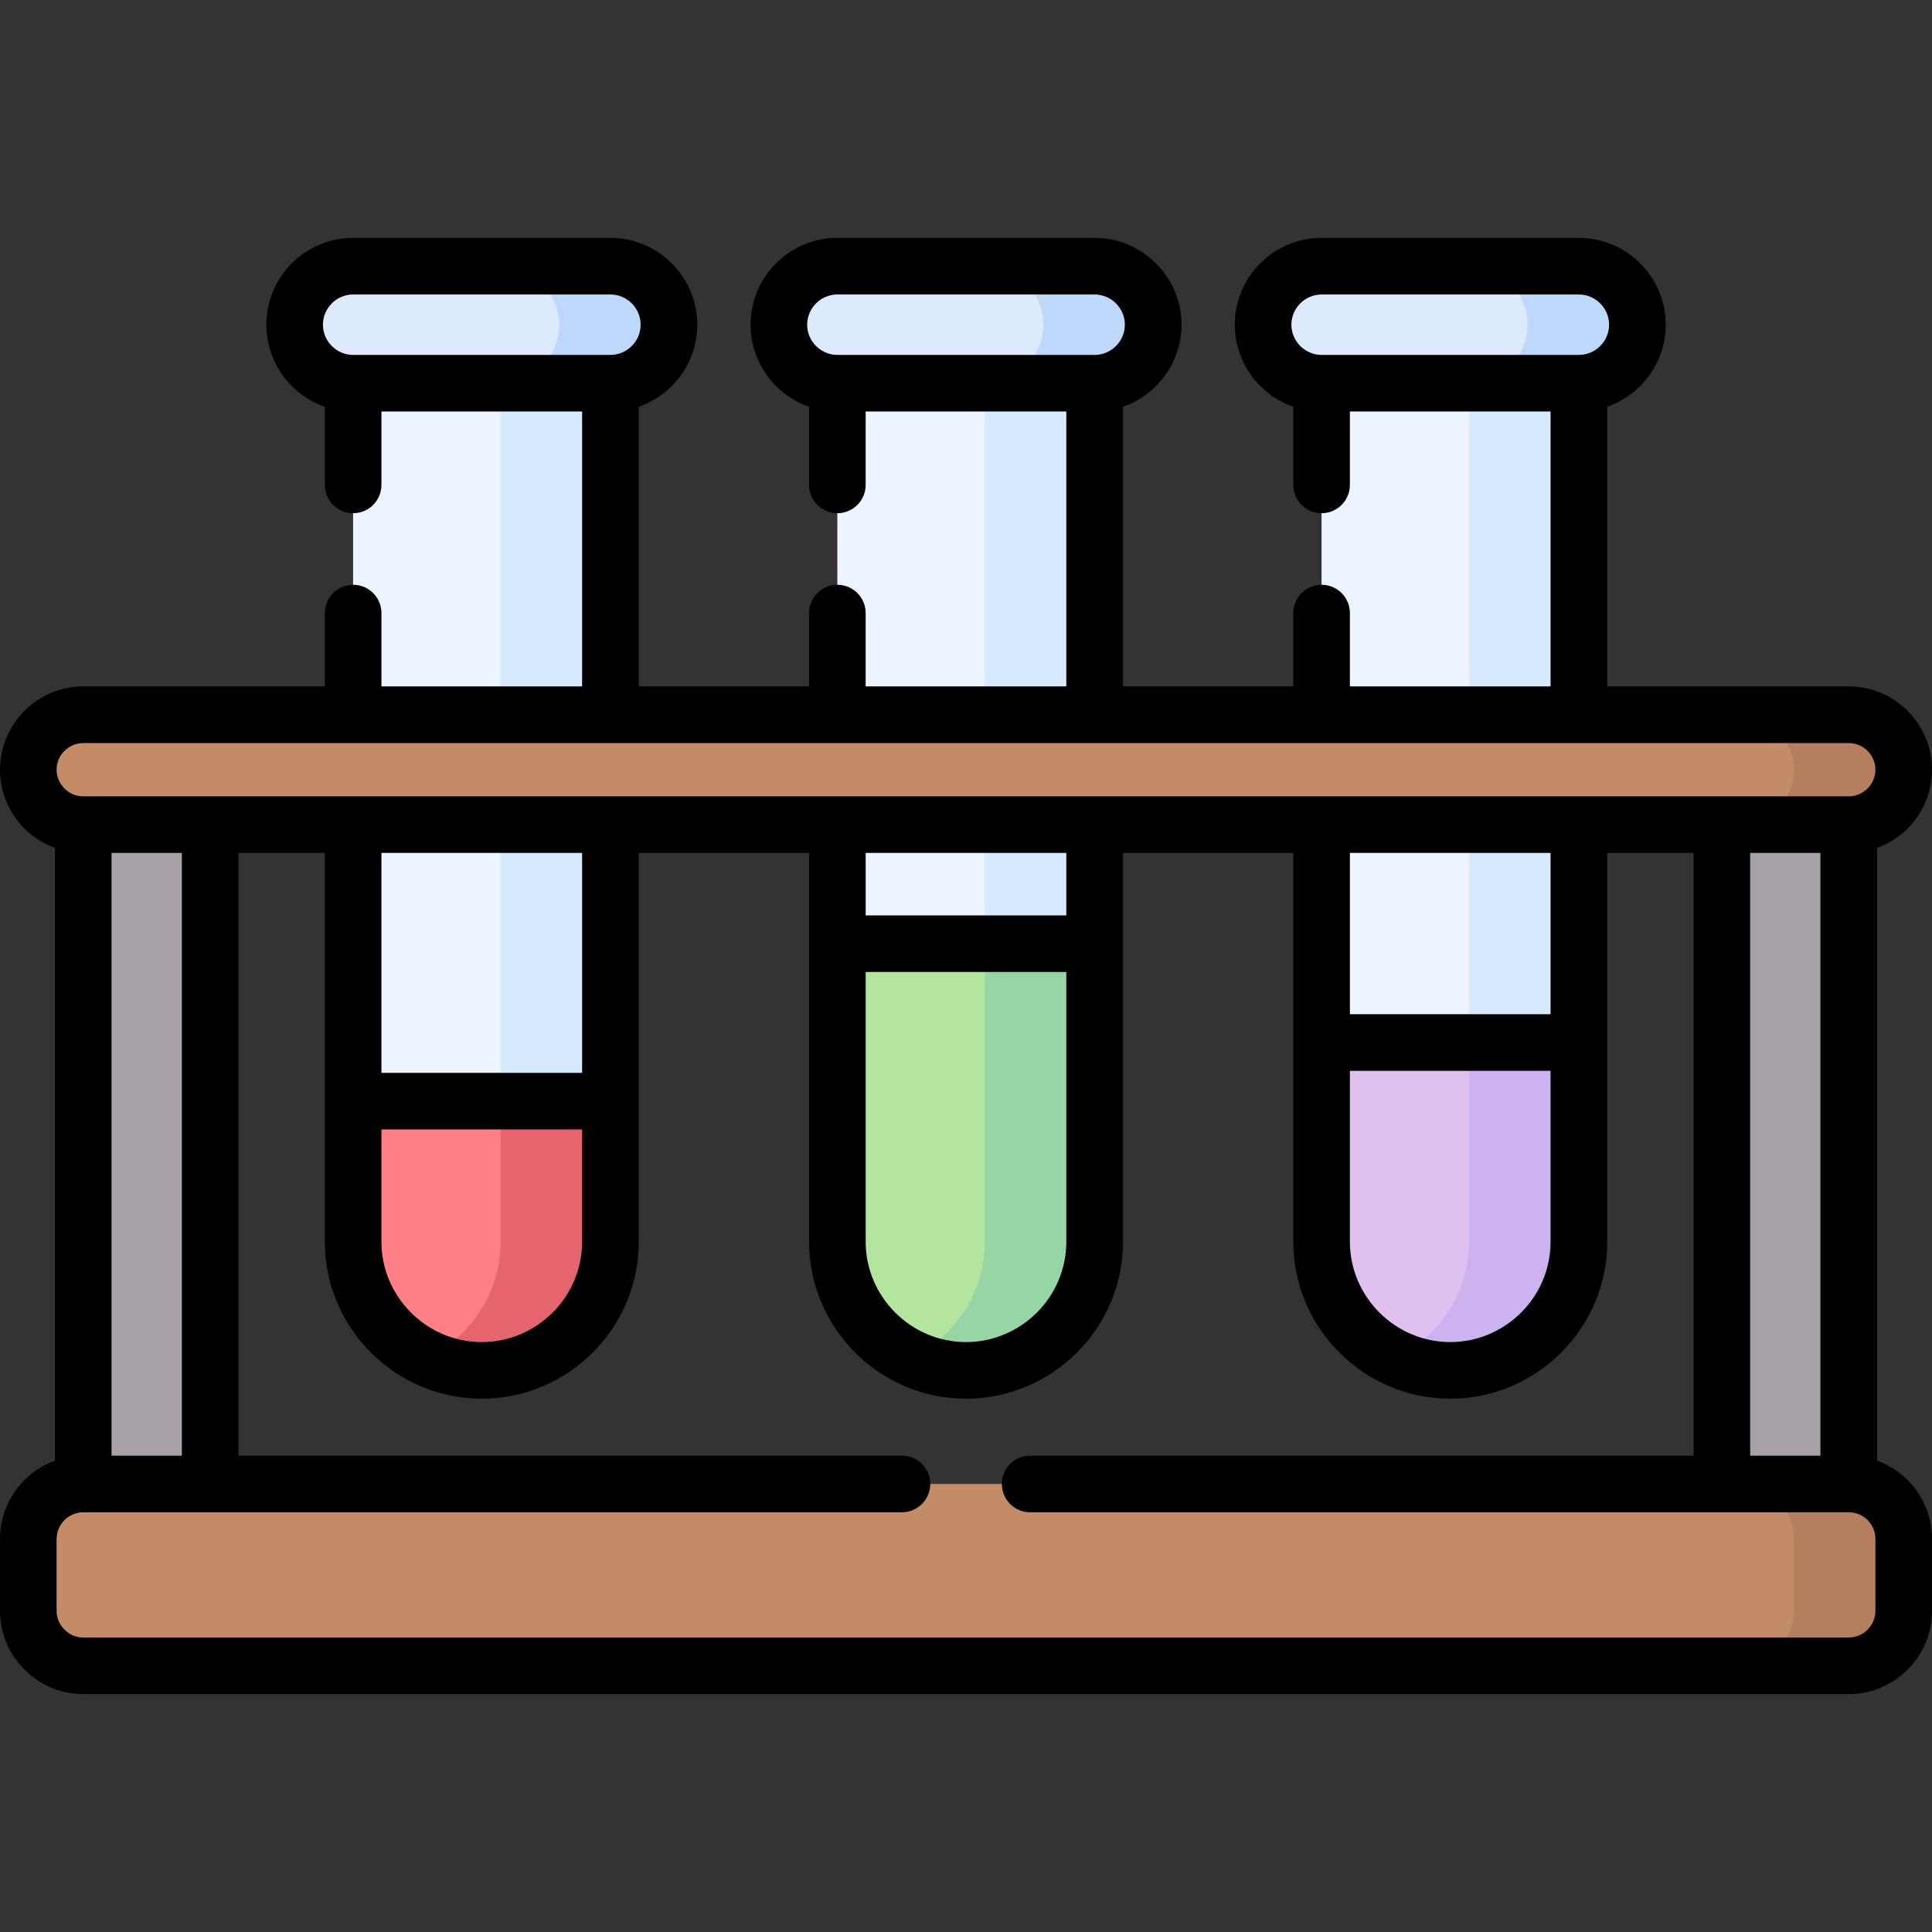 <svg id="Capa_1" enable-background="new 0 0 512 512" height="512" viewBox="0 0 512 512" width="512" xmlns="http://www.w3.org/2000/svg"><rect x="0" y="0" width="512" height="512" fill="#333333" stroke="none"/><g><g clip-rule="evenodd" fill-rule="evenodd"><path d="m418.428 96.719v232.359c0 18.736-15.336 34.102-34.102 34.102-18.737 0-34.102-15.365-34.102-34.102v-232.359zm-256.653 0v232.359c0 18.736-15.335 34.102-34.102 34.102-18.737 0-34.101-15.365-34.101-34.102v-232.359zm128.326 0v232.359c0 18.736-15.335 34.102-34.101 34.102-18.737 0-34.101-15.365-34.101-34.102v-232.359z" fill="#ecf4ff"/><path d="m418.428 96.719v232.359c0 18.736-15.336 34.102-34.102 34.102-5.189 0-10.12-1.191-14.542-3.289 11.508-5.499 19.531-17.264 19.531-30.812v-232.36zm-256.653 0v232.359c0 18.736-15.335 34.102-34.102 34.102-5.188 0-10.12-1.191-14.542-3.289 11.509-5.499 19.531-17.264 19.531-30.812v-232.36zm128.326 0v232.359c0 18.736-15.335 34.102-34.101 34.102-5.188 0-10.119-1.191-14.542-3.289 11.509-5.499 19.531-17.264 19.531-30.812v-232.36z" fill="#d6ebff"/><path d="m456.326 400.54h33.62v-189.3h-33.62zm-434.272 0h33.648v-189.3h-33.648z" fill="#a8a1a7"/><path d="m350.225 101.566h68.203c8.531 0 15.505-6.974 15.505-15.506s-6.974-15.505-15.505-15.505h-68.203c-8.504 0-15.505 6.973-15.505 15.505 0 8.533 7.001 15.506 15.505 15.506zm-256.652 0h68.202c8.532 0 15.506-6.974 15.506-15.506s-6.974-15.505-15.506-15.505h-68.202c-8.505 0-15.506 6.973-15.506 15.505 0 8.533 7.001 15.506 15.506 15.506zm128.326 0h68.201c8.532 0 15.507-6.974 15.507-15.506s-6.975-15.505-15.507-15.505h-68.201c-8.505 0-15.507 6.973-15.507 15.505.001 8.533 7.003 15.506 15.507 15.506z" fill="#ddeafb"/><path d="m389.315 101.566h29.112c8.531 0 15.505-6.974 15.505-15.506s-6.974-15.505-15.505-15.505h-29.112c8.504 0 15.505 6.973 15.505 15.505 0 8.533-6.972 15.506-15.505 15.506zm-256.652 0h29.112c8.532 0 15.506-6.974 15.506-15.506s-6.974-15.505-15.506-15.505h-29.112c8.504 0 15.506 6.973 15.506 15.505 0 8.533-6.973 15.506-15.506 15.506zm128.326 0h29.111c8.532 0 15.507-6.974 15.507-15.506s-6.975-15.505-15.507-15.505h-29.111c8.504 0 15.505 6.973 15.505 15.505 0 8.533-6.972 15.506-15.505 15.506z" fill="#bed8fb"/><path d="m504.517 203.983c0-8.021-6.549-14.57-14.57-14.57h-467.893c-7.994 0-14.542 6.549-14.542 14.57 0 7.994 6.548 14.542 14.542 14.542h467.893c8.021 0 14.57-6.548 14.57-14.542zm-482.463 237.461h467.893c8.022 0 14.57-6.548 14.57-14.542v-19.077c0-8.022-6.549-14.57-14.57-14.57h-467.893c-7.994 0-14.542 6.548-14.542 14.57v19.077c0 7.995 6.548 14.542 14.542 14.542z" fill="#c38c66"/><path d="m504.517 203.983c0-8.021-6.549-14.57-14.57-14.57h-29.112c7.994 0 14.542 6.549 14.542 14.57 0 7.994-6.548 14.542-14.542 14.542h29.112c8.021 0 14.57-6.548 14.57-14.542zm-43.683 237.461h29.112c8.022 0 14.57-6.548 14.57-14.542v-19.077c0-8.022-6.549-14.57-14.57-14.57h-29.112c7.994 0 14.542 6.548 14.542 14.57v19.077c0 7.995-6.548 14.542-14.542 14.542z" fill="#b57f5f"/><path d="m161.775 329.078v-37.248h-68.202v37.248c0 18.736 15.363 34.102 34.101 34.102 18.766 0 34.101-15.365 34.101-34.102z" fill="#ff8086"/><path d="m161.775 329.078v-37.248h-29.112v37.248c0 13.549-8.022 25.314-19.531 30.812 4.422 2.098 9.354 3.289 14.542 3.289 18.766.001 34.101-15.364 34.101-34.101z" fill="#e5646e"/><path d="m221.899 250.075v79.003c0 18.736 15.363 34.102 34.101 34.102 18.766 0 34.101-15.365 34.101-34.102v-79.003z" fill="#b3e59f"/><path d="m241.458 359.891c4.423 2.098 9.355 3.289 14.542 3.289 18.766 0 34.101-15.365 34.101-34.102v-79.003h-29.111v79.003c-.001 13.549-8.023 25.314-19.532 30.813z" fill="#95d6a4"/><path d="m350.225 276.296v52.782c0 18.736 15.364 34.102 34.102 34.102 18.766 0 34.102-15.365 34.102-34.102v-52.782z" fill="#e0c0ef"/><path d="m369.784 359.891c4.422 2.098 9.353 3.289 14.542 3.289 18.766 0 34.102-15.365 34.102-34.102v-52.782h-29.112v52.782c-.001 13.549-8.024 25.314-19.532 30.813z" fill="#ccb2ef"/></g><path d="m239.02 385.772c4.139 0 7.512 3.345 7.512 7.483 0 4.139-3.373 7.512-7.512 7.512h-216.966c-1.871 0-3.656.766-4.961 2.069-1.304 1.304-2.098 3.062-2.098 4.989v19.077c0 1.928.794 3.686 2.098 4.961 1.275 1.304 3.033 2.098 4.961 2.098h467.893c1.928 0 3.713-.794 4.989-2.098 1.275-1.275 2.069-3.033 2.069-4.961v-19.077c0-1.928-.794-3.686-2.069-4.989-1.276-1.275-3.061-2.069-4.989-2.069h-216.968c-4.139 0-7.483-3.373-7.483-7.512s3.345-7.483 7.483-7.483h175.835v-159.735h-22.874v103.041c0 11.452-4.678 21.854-12.218 29.366-7.54 7.541-17.943 12.219-29.396 12.219-11.452 0-21.827-4.678-29.368-12.219-7.54-7.512-12.217-17.914-12.217-29.366v-103.041h-45.128v103.041c0 11.452-4.678 21.854-12.218 29.366-7.54 7.541-17.943 12.219-29.396 12.219-11.452 0-21.826-4.678-29.367-12.219-7.54-7.512-12.217-17.914-12.217-29.366v-103.041h-45.129v103.041c0 11.452-4.677 21.854-12.218 29.366-7.539 7.541-17.942 12.219-29.396 12.219-11.452 0-21.855-4.678-29.367-12.219-7.54-7.512-12.217-17.914-12.217-29.366v-103.041h-22.902v159.734h175.834zm171.895-101.992h-53.179v45.298c0 7.314 3.005 13.946 7.823 18.765 4.819 4.819 11.48 7.824 18.767 7.824 7.313 0 13.947-3.005 18.794-7.824 4.819-4.818 7.795-11.451 7.795-18.765zm-53.179-14.996h53.179v-42.747h-53.179zm-75.147-11.197h-53.178v71.491c0 7.314 3.005 13.946 7.823 18.765 4.819 4.819 11.452 7.824 18.766 7.824s13.946-3.005 18.794-7.824c4.818-4.818 7.795-11.451 7.795-18.765zm-53.178-14.995h53.178v-16.555h-53.178zm-75.147 56.722h-53.179v29.765c0 7.314 3.005 13.946 7.823 18.765 4.819 4.819 11.452 7.824 18.766 7.824s13.947-3.005 18.794-7.824c4.819-4.818 7.796-11.451 7.796-18.765zm-53.179-14.996h53.179v-58.281h-53.179zm388.861-73.276c1.871 0 3.656-.766 4.989-2.098 1.275-1.275 2.069-3.033 2.069-4.961 0-1.956-.794-3.713-2.069-4.988-1.276-1.276-3.061-2.069-4.989-2.069h-467.892c-1.928 0-3.685.793-4.961 2.069-1.304 1.275-2.098 3.032-2.098 4.988 0 1.928.794 3.686 2.098 4.961 1.275 1.304 3.033 2.098 4.961 2.098zm7.512 13.663v162.37c3.061 1.134 5.811 2.892 8.079 5.159 3.997 3.997 6.463 9.524 6.463 15.591v19.077c0 6.066-2.466 11.594-6.463 15.562-3.997 3.997-9.524 6.492-15.591 6.492h-467.892c-6.066 0-11.594-2.495-15.562-6.492-3.997-3.968-6.492-9.495-6.492-15.562v-19.077c0-6.066 2.495-11.594 6.491-15.591 2.24-2.268 5.018-4.025 8.079-5.159v-162.37c-3.062-1.105-5.839-2.892-8.107-5.131-3.968-3.997-6.463-9.524-6.463-15.591 0-6.094 2.495-11.594 6.463-15.591 3.997-3.997 9.524-6.491 15.591-6.491h64.036v-19.418c0-4.139 3.345-7.512 7.483-7.512 4.167 0 7.512 3.373 7.512 7.512v19.418h53.179v-72.851h-53.179v19.445c0 4.139-3.345 7.512-7.512 7.512-4.139 0-7.483-3.373-7.483-7.512v-20.693c-3.346-1.162-6.322-3.061-8.76-5.499-4.167-4.167-6.746-9.922-6.746-16.243 0-6.35 2.579-12.104 6.746-16.271s9.922-6.747 16.243-6.747h68.202c6.321 0 12.075 2.58 16.243 6.747 4.166 4.167 6.774 9.921 6.774 16.271 0 6.321-2.608 12.076-6.774 16.243-2.439 2.438-5.415 4.337-8.732 5.499v74.099h45.129v-19.418c0-4.139 3.345-7.512 7.483-7.512 4.167 0 7.512 3.373 7.512 7.512v19.418h53.178v-72.851h-53.178v19.445c0 4.139-3.345 7.512-7.512 7.512-4.139 0-7.483-3.373-7.483-7.512v-20.693c-3.347-1.162-6.322-3.061-8.761-5.499-4.166-4.167-6.746-9.922-6.746-16.243 0-6.35 2.58-12.104 6.746-16.271 4.168-4.167 9.923-6.747 16.244-6.747h68.201c6.321 0 12.076 2.58 16.244 6.747 4.166 4.167 6.774 9.921 6.774 16.271 0 6.321-2.608 12.076-6.774 16.243-2.438 2.438-5.414 4.337-8.731 5.499v74.099h45.128v-19.418c0-4.139 3.345-7.512 7.483-7.512 4.167 0 7.512 3.373 7.512 7.512v19.418h53.179v-72.851h-53.179v19.445c0 4.139-3.345 7.512-7.512 7.512-4.139 0-7.483-3.373-7.483-7.512v-20.693c-3.345-1.162-6.321-3.061-8.759-5.499-4.167-4.167-6.747-9.922-6.747-16.243 0-6.35 2.58-12.104 6.747-16.271s9.921-6.747 16.242-6.747h68.203c6.32 0 12.075 2.58 16.242 6.747s6.774 9.921 6.774 16.271c0 6.321-2.607 12.076-6.774 16.243-2.438 2.438-5.414 4.337-8.73 5.499v74.099h64.007c6.066 0 11.594 2.494 15.591 6.491s6.463 9.497 6.463 15.591c0 6.066-2.466 11.594-6.463 15.591-2.267 2.24-5.016 4.026-8.078 5.131zm-147.233-130.65h68.203c2.182 0 4.195-.907 5.641-2.353 1.474-1.446 2.353-3.459 2.353-5.642 0-2.211-.879-4.195-2.353-5.669-1.445-1.446-3.459-2.353-5.641-2.353h-68.203c-2.183 0-4.167.906-5.641 2.353-1.446 1.474-2.353 3.458-2.353 5.669 0 2.183.906 4.195 2.353 5.642 1.445 1.445 3.458 2.353 5.641 2.353zm-128.326 0h68.201c2.183 0 4.195-.907 5.642-2.353 1.475-1.446 2.354-3.459 2.354-5.642 0-2.211-.879-4.195-2.354-5.669-1.446-1.446-3.459-2.353-5.642-2.353h-68.201c-2.183 0-4.195.906-5.642 2.353-1.445 1.474-2.352 3.458-2.352 5.669 0 2.183.907 4.195 2.352 5.642 1.447 1.445 3.46 2.353 5.642 2.353zm-128.326 0h68.202c2.183 0 4.195-.907 5.642-2.353 1.474-1.446 2.352-3.459 2.352-5.642 0-2.211-.878-4.195-2.352-5.669-1.446-1.446-3.459-2.353-5.642-2.353h-68.202c-2.183 0-4.195.906-5.642 2.353-1.445 1.474-2.353 3.458-2.353 5.669 0 2.183.907 4.195 2.353 5.642 1.447 1.445 3.46 2.353 5.642 2.353zm370.237 291.717h18.625v-159.735h-18.625zm-434.245 0h18.625v-159.735h-18.625z"/></g></svg>